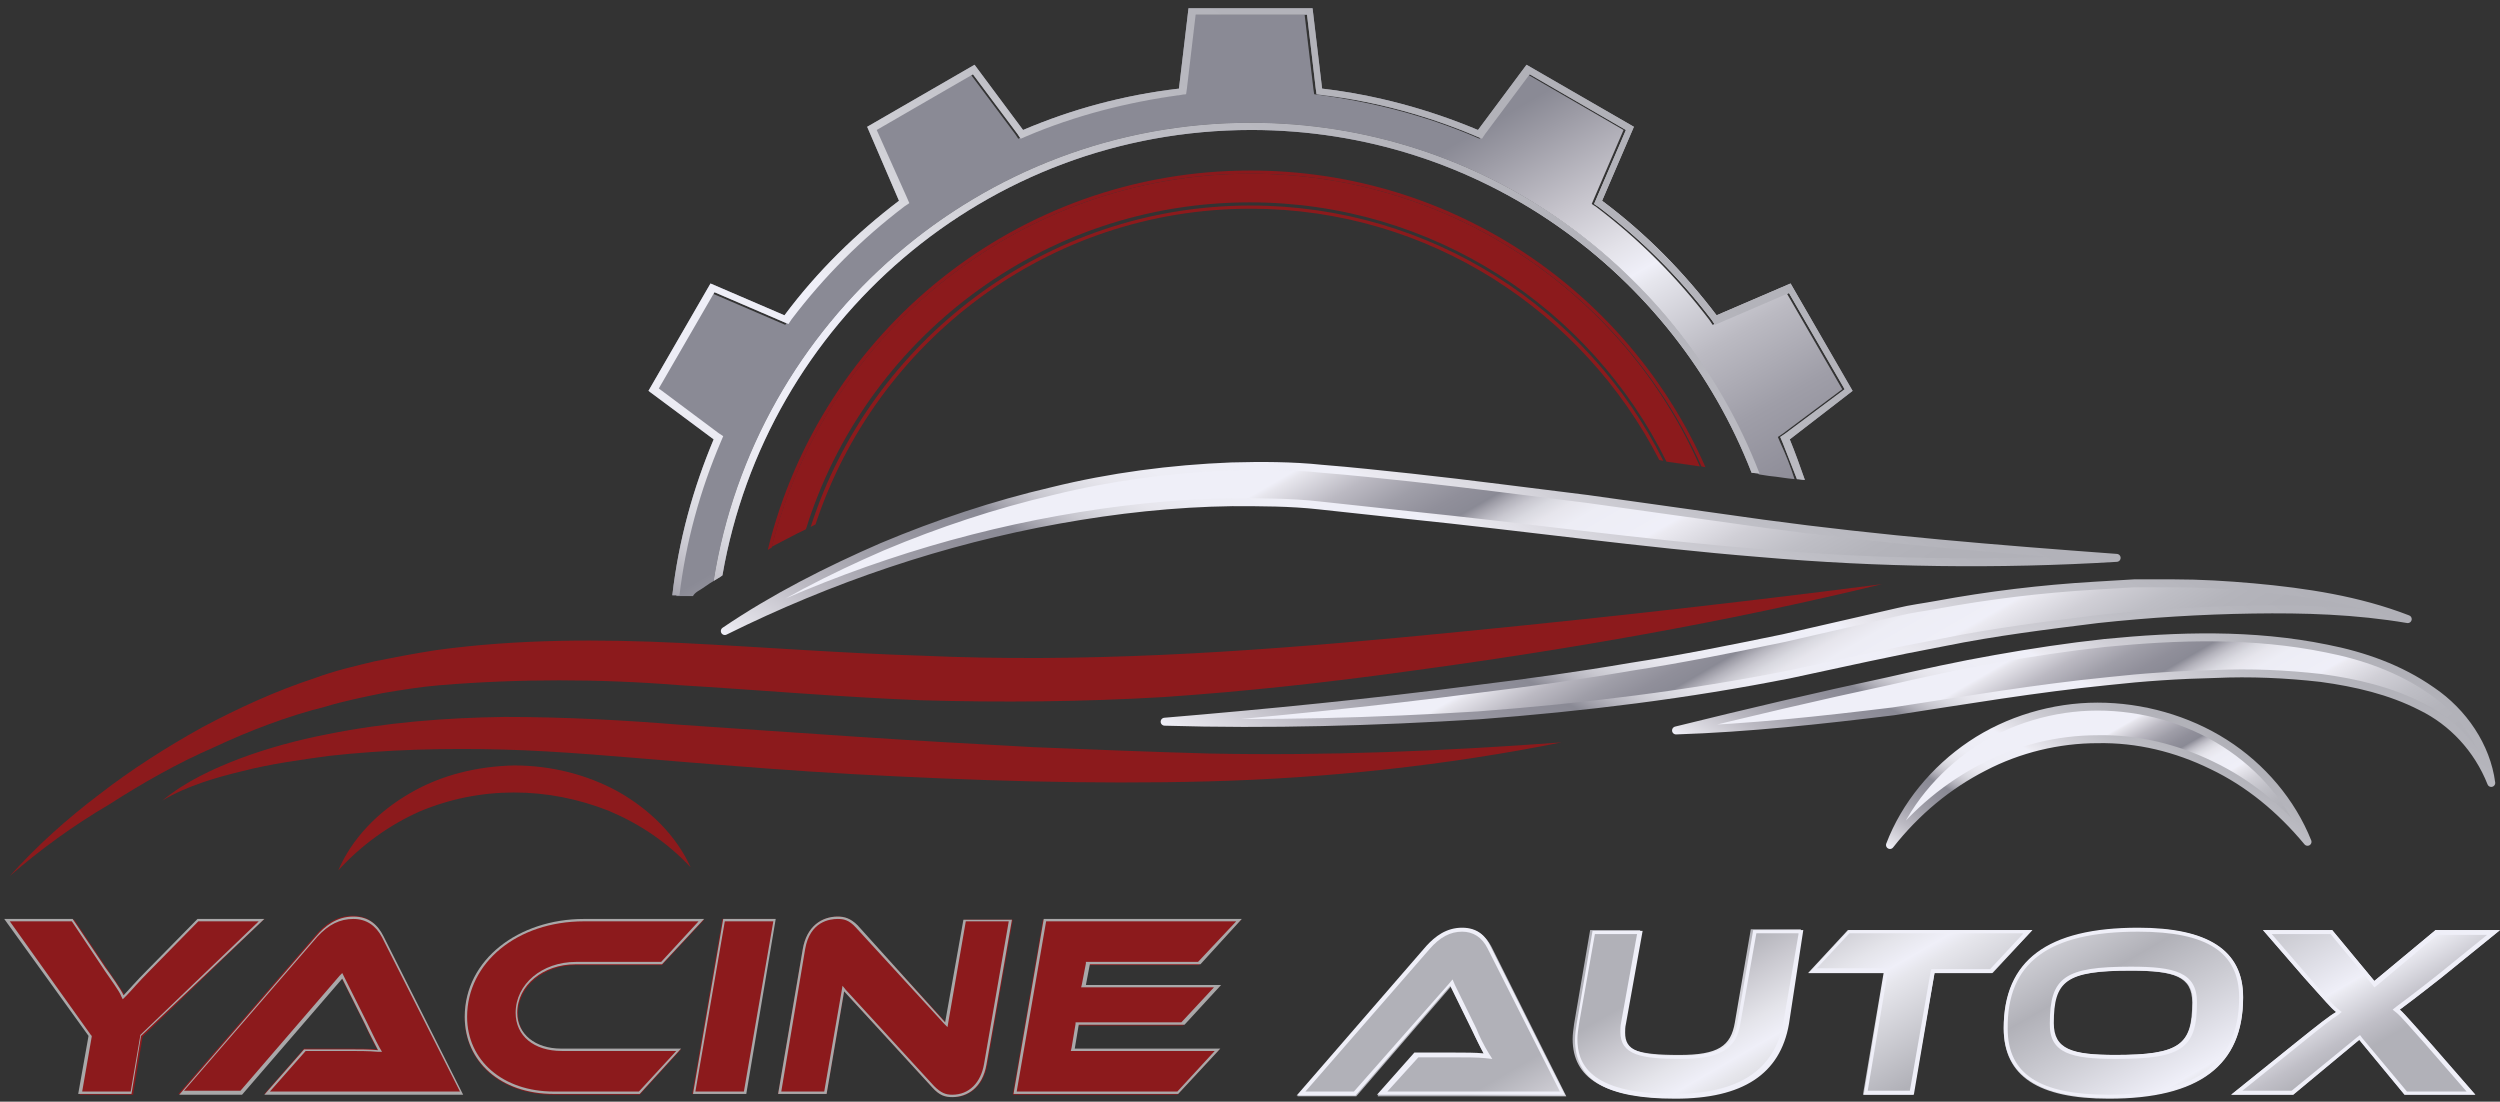 <svg width="236" height="104" viewBox="0 0 236 104" fill="none" xmlns="http://www.w3.org/2000/svg">
<rect x="0" y="0" width="236" height="104" fill="#333333" stroke="none"/>
<path d="M151.235 19.027L154.238 11.97L144.102 6.114L154.238 11.97L151.235 19.027Z" fill="url(#paint0_linear_1_7)"/>
<path d="M65.419 56.267C65.494 56.117 65.644 55.966 65.87 55.816C66.395 55.516 66.846 55.141 67.371 54.84C71.275 30.364 92.523 11.594 118.05 11.594C139.973 11.594 158.668 25.409 166.026 44.78L167.002 44.93C167.828 45.005 168.578 45.155 169.404 45.23C169.029 44.029 168.578 42.903 168.053 41.776L167.828 41.251L168.278 40.95L173.909 36.746L168.654 27.661L162.197 30.439L161.671 30.665L161.371 30.214C158.293 26.16 154.764 22.631 150.71 19.553L150.259 19.253L150.484 18.727L153.262 12.27L144.178 7.014L139.973 12.646L139.673 13.096L139.147 12.871C134.567 10.919 129.612 9.642 124.582 8.967L124.056 8.891L123.981 8.366L123.155 1.384H112.644L111.818 8.366L111.743 8.891L111.218 8.967C106.187 9.567 101.232 10.919 96.652 12.871L96.127 13.096L95.826 12.646L91.622 7.014L82.537 12.27L85.315 18.727L85.54 19.253L85.09 19.553C81.036 22.631 77.507 26.16 74.428 30.214L74.128 30.665L73.603 30.439L67.146 27.661L61.89 36.746L67.521 40.95L67.972 41.251L67.746 41.776C65.794 46.356 64.518 51.236 63.842 56.267C63.917 56.267 63.992 56.267 64.068 56.267C64.668 56.267 65.044 56.267 65.419 56.267Z" fill="url(#paint1_linear_1_7)"/>
<path d="M118.05 11.594C92.523 11.594 71.275 30.364 67.371 54.84C67.596 54.69 67.897 54.54 68.197 54.315C72.326 30.439 93.048 12.27 118.125 12.27C139.673 12.27 157.992 25.709 165.35 44.629L166.101 44.705C158.668 25.409 139.973 11.594 118.05 11.594Z" fill="url(#paint2_linear_1_7)"/>
<path d="M118.05 11.594C92.523 11.594 71.275 30.364 67.371 54.84C67.596 54.69 67.897 54.54 68.197 54.315C72.326 30.439 93.048 12.27 118.125 12.27C139.673 12.27 157.992 25.709 165.35 44.629L166.101 44.705C158.668 25.409 139.973 11.594 118.05 11.594Z" fill="url(#paint3_linear_1_7)"/>
<path d="M174.885 36.896L169.029 26.761L162.047 29.764C158.968 25.709 155.364 22.03 151.235 18.952L154.238 11.97L144.103 6.114L139.523 12.27C134.868 10.318 129.912 8.967 124.807 8.366L123.906 0.783H112.194L111.293 8.366C106.112 8.967 101.157 10.318 96.577 12.27L91.997 6.114L81.861 11.97L84.865 18.952C80.81 22.03 77.131 25.634 74.053 29.764L67.071 26.761L61.215 36.896L67.371 41.476C65.419 46.131 64.068 51.011 63.467 56.192C63.692 56.192 63.917 56.192 64.143 56.192C64.743 51.161 66.095 46.281 68.047 41.701L68.272 41.176L67.822 40.876L62.191 36.671L67.446 27.586L73.903 30.364L74.428 30.59L74.729 30.139C77.807 26.085 81.336 22.556 85.39 19.478L85.841 19.177L85.615 18.652L82.762 12.27L91.847 7.015L96.052 12.646L96.352 13.096L96.877 12.871C101.457 10.919 106.412 9.642 111.443 8.967L111.968 8.892L112.043 8.366L112.869 1.384H123.381L124.206 8.366L124.281 8.892L124.807 8.967C129.837 9.567 134.793 10.919 139.372 12.871L139.898 13.096L140.198 12.646L144.403 7.015L153.487 12.27L150.71 18.727L150.484 19.253L150.935 19.553C154.989 22.631 158.518 26.16 161.596 30.214L161.896 30.665L162.422 30.439L168.879 27.661L174.134 36.746L168.503 40.95L168.053 41.251L168.278 41.776C168.729 42.903 169.179 44.104 169.63 45.23C169.855 45.23 170.155 45.305 170.38 45.305C169.93 44.029 169.479 42.752 168.954 41.476L174.885 36.896Z" fill="url(#paint4_linear_1_7)"/>
<path d="M174.885 36.896L169.029 26.761L162.047 29.764C158.968 25.709 155.364 22.03 151.235 18.952L154.238 11.97L144.103 6.114L139.523 12.27C134.868 10.318 129.912 8.967 124.807 8.366L123.906 0.783H112.194L111.293 8.366C106.112 8.967 101.157 10.318 96.577 12.27L91.997 6.114L81.861 11.97L84.865 18.952C80.81 22.03 77.131 25.634 74.053 29.764L67.071 26.761L61.215 36.896L67.371 41.476C65.419 46.131 64.068 51.011 63.467 56.192C63.692 56.192 63.917 56.192 64.143 56.192C64.743 51.161 66.095 46.281 68.047 41.701L68.272 41.176L67.822 40.876L62.191 36.671L67.446 27.586L73.903 30.364L74.428 30.59L74.729 30.139C77.807 26.085 81.336 22.556 85.39 19.478L85.841 19.177L85.615 18.652L82.762 12.27L91.847 7.015L96.052 12.646L96.352 13.096L96.877 12.871C101.457 10.919 106.412 9.642 111.443 8.967L111.968 8.892L112.043 8.366L112.869 1.384H123.381L124.206 8.366L124.281 8.892L124.807 8.967C129.837 9.567 134.793 10.919 139.372 12.871L139.898 13.096L140.198 12.646L144.403 7.015L153.487 12.27L150.71 18.727L150.484 19.253L150.935 19.553C154.989 22.631 158.518 26.16 161.596 30.214L161.896 30.665L162.422 30.439L168.879 27.661L174.134 36.746L168.503 40.95L168.053 41.251L168.278 41.776C168.729 42.903 169.179 44.104 169.63 45.23C169.855 45.23 170.155 45.305 170.38 45.305C169.93 44.029 169.479 42.752 168.954 41.476L174.885 36.896Z" fill="url(#paint5_linear_1_7)"/>
<path d="M118.05 16.399C96.277 16.399 77.957 31.415 72.852 51.612C73.903 51.086 74.954 50.486 76.08 49.96C81.636 32.091 98.304 19.102 117.975 19.102C135.243 19.102 150.184 29.088 157.316 43.578L160.47 44.029C153.337 27.736 136.97 16.399 118.05 16.399Z" fill="#8C1A1C"/>
<path d="M118.05 19.403C98.679 19.403 82.162 32.166 76.531 49.735C76.681 49.66 76.831 49.585 76.981 49.51C82.687 32.241 98.904 19.703 118.05 19.703C134.868 19.703 149.433 29.388 156.641 43.428L157.016 43.503C149.884 29.238 135.093 19.403 118.05 19.403Z" fill="#8C1A1C"/>
<path d="M118.05 16.399C136.97 16.399 153.337 27.736 160.62 44.029L160.995 44.104C153.713 27.586 137.195 16.099 118.05 16.099C95.976 16.099 77.507 31.34 72.477 51.912C72.627 51.837 72.702 51.762 72.852 51.687C77.957 31.415 96.277 16.399 118.05 16.399Z" fill="#8B191C"/>
<path d="M0.926 82.695C3.478 79.842 6.331 77.289 9.41 74.962C12.413 72.634 15.716 70.532 19.095 68.655C22.473 66.853 26.077 65.201 29.756 64C31.558 63.324 33.51 62.874 35.387 62.423C37.264 62.048 39.216 61.672 41.168 61.372C48.826 60.321 56.635 60.321 64.293 60.697C71.951 61.072 79.534 61.672 87.042 61.898C102.133 62.574 117.149 61.597 132.315 60.171C147.406 58.744 162.572 57.093 177.663 55.141C162.872 58.744 147.781 61.372 132.69 63.399C125.107 64.451 117.524 65.276 109.866 65.802C102.208 66.252 94.55 66.328 86.892 66.102C79.234 65.802 71.576 65.126 64.068 64.676C60.314 64.375 56.56 64.225 52.806 64.225C49.052 64.225 45.298 64.375 41.619 64.676C39.742 64.826 37.94 65.126 36.138 65.427C34.336 65.802 32.459 66.177 30.732 66.703C27.128 67.604 23.6 68.955 20.221 70.532C16.767 72.034 13.464 73.91 10.31 75.938C6.857 77.965 3.779 80.217 0.926 82.695Z" fill="#8C1A1C"/>
<path d="M109.941 68.129C119.777 67.303 129.612 66.327 139.372 65.051C144.253 64.451 149.133 63.775 153.938 62.949C158.818 62.198 163.623 61.222 168.353 60.246L175.561 58.594L179.165 57.768C180.366 57.468 181.642 57.318 182.844 57.093C187.724 56.192 192.679 55.591 197.709 55.291L201.463 55.066H205.217C207.695 55.066 210.173 55.216 212.725 55.441C217.681 55.891 222.636 56.642 227.291 58.444C222.411 57.618 217.53 57.468 212.65 57.543C207.77 57.618 202.89 57.919 198.01 58.444C193.205 59.045 188.324 59.645 183.519 60.621C178.714 61.522 173.984 62.574 169.104 63.625C159.344 65.577 149.508 66.778 139.598 67.529C129.762 68.129 119.852 68.43 109.941 68.129Z" fill="url(#paint6_linear_1_7)" stroke="url(#paint7_linear_1_7)" stroke-width="0.75" stroke-miterlimit="10" stroke-linecap="round" stroke-linejoin="round"/>
<path d="M158.217 68.955C164.9 67.303 171.582 65.727 178.264 64.3C181.567 63.55 184.946 62.799 188.4 62.198C191.778 61.597 195.232 61.072 198.685 60.697C205.593 60.021 212.65 59.795 219.633 61.222C223.086 61.898 226.54 63.099 229.543 65.201C232.546 67.228 234.724 70.457 235.174 73.91C233.898 70.682 231.495 68.129 228.567 66.703C225.639 65.201 222.411 64.451 219.107 64C215.804 63.625 212.425 63.474 209.121 63.625C205.743 63.7 202.364 63.925 198.986 64.3C192.229 64.976 185.546 66.102 178.714 67.153C171.957 67.979 165.125 68.73 158.217 68.955Z" fill="url(#paint8_linear_1_7)" stroke="url(#paint9_linear_1_7)" stroke-width="0.75" stroke-miterlimit="10" stroke-linecap="round" stroke-linejoin="round"/>
<path d="M68.422 59.57C73.077 56.417 78.108 53.864 83.288 51.612C88.468 49.434 93.874 47.633 99.355 46.356C104.836 45.005 110.542 44.254 116.248 44.029C119.101 43.954 121.954 43.954 124.807 44.254C127.66 44.479 130.363 44.78 133.216 45.08C138.772 45.681 144.328 46.431 149.884 47.107L166.476 49.434C177.513 50.936 188.625 51.837 199.812 52.663C188.625 53.339 177.363 53.188 166.176 52.212C154.989 51.312 143.877 49.735 132.841 48.609C130.063 48.308 127.285 48.008 124.507 47.708C121.804 47.407 119.026 47.407 116.323 47.407C110.842 47.482 105.361 48.083 99.956 49.059C89.069 51.011 78.408 54.615 68.422 59.57Z" fill="url(#paint10_linear_1_7)" stroke="url(#paint11_linear_1_7)" stroke-width="0.75" stroke-miterlimit="10" stroke-linecap="round" stroke-linejoin="round"/>
<path d="M15.341 75.562C17.518 73.76 20.146 72.559 22.699 71.583C25.326 70.607 28.104 69.856 30.807 69.331C36.363 68.204 41.994 67.754 47.625 67.679C53.256 67.679 58.887 67.979 64.368 68.43L80.96 69.556C86.516 69.931 92.072 70.232 97.553 70.532C103.109 70.757 108.665 70.982 114.146 71.133C125.257 71.358 136.294 70.907 147.406 70.081C136.519 72.259 125.333 73.46 114.146 73.76C102.959 74.061 91.772 73.685 80.66 73.085C75.104 72.784 69.548 72.334 63.992 71.883C58.437 71.433 52.956 70.907 47.475 70.757C41.994 70.607 36.438 70.757 31.032 71.358C28.33 71.733 25.552 72.109 22.924 72.784C20.446 73.385 17.743 74.136 15.341 75.562Z" fill="#8C1A1C"/>
<path d="M31.933 82.169C33.21 79.166 35.687 76.613 38.691 74.886C41.619 73.16 45.072 72.334 48.526 72.259C51.98 72.259 55.358 73.085 58.361 74.736C61.29 76.388 63.842 78.866 65.194 81.869C62.941 79.466 60.314 77.74 57.461 76.538C54.608 75.412 51.604 74.811 48.526 74.811C45.448 74.811 42.445 75.412 39.592 76.613C36.739 77.89 34.111 79.767 31.933 82.169Z" fill="#8C1A1C"/>
<path d="M178.414 79.767C179.84 76.013 182.618 72.634 186.072 70.307C189.526 67.979 193.805 66.703 198.01 66.703C202.214 66.703 206.494 67.904 210.022 70.156C213.551 72.409 216.329 75.712 217.831 79.466C215.278 76.388 212.275 73.91 208.821 72.259C205.443 70.607 201.764 69.706 198.01 69.781C194.331 69.781 190.577 70.682 187.273 72.409C183.895 74.136 180.892 76.613 178.414 79.767Z" fill="url(#paint12_linear_1_7)" stroke="url(#paint13_linear_1_7)" stroke-width="0.75" stroke-miterlimit="10" stroke-linecap="round" stroke-linejoin="round"/>
<path d="M130.063 103.417L133.591 99.438H137.42C138.321 99.438 139.372 99.438 140.123 99.513C139.823 98.987 139.297 98.011 138.997 97.26L136.97 93.131L128.035 103.492H122.48L134.718 89.377C135.543 88.476 136.595 87.65 138.096 87.65C139.523 87.65 140.273 88.401 140.799 89.377L147.856 103.492H130.063V103.417Z" fill="url(#paint14_linear_1_7)"/>
<path d="M168.654 96.585C167.828 101.315 164.299 103.642 157.917 103.642C151.385 103.642 148.457 101.765 148.457 98.086C148.457 97.636 148.532 97.11 148.607 96.585L150.109 87.8H154.839L153.262 96.585C153.187 96.885 153.187 97.185 153.187 97.41C153.187 99.062 154.388 99.588 158.518 99.588C162.197 99.588 163.398 98.762 163.773 96.51L165.275 87.725H170.005L168.654 96.585Z" fill="url(#paint15_linear_1_7)"/>
<path d="M191.853 87.8L188.099 91.855H182.618L180.591 103.342H175.861L177.813 91.855H170.681L174.435 87.8H191.853Z" fill="url(#paint16_linear_1_7)"/>
<path d="M211.749 94.182C211.749 100.564 207.62 103.717 199.061 103.717C192.454 103.717 189.15 101.615 189.15 97.11C189.15 90.728 193.28 87.65 201.839 87.65C208.371 87.575 211.749 89.677 211.749 94.182ZM206.944 94.632C206.944 92.155 205.217 91.629 201.088 91.629C194.931 91.629 193.805 92.605 193.805 96.585C193.805 99.062 195.532 99.588 199.661 99.588C205.818 99.588 206.944 98.612 206.944 94.632Z" fill="url(#paint17_linear_1_7)"/>
<path d="M236 87.8L230.444 92.305C227.966 94.257 227.141 94.858 226.54 95.308C226.99 95.684 228.192 97.11 229.618 98.687L233.673 103.342H226.99L222.711 98.161L216.479 103.342H210.623L216.404 98.687C219.107 96.51 219.858 95.909 220.534 95.534C220.083 95.083 219.558 94.557 217.53 92.305L213.626 87.8H220.158L224.137 92.605L229.919 87.8H236Z" fill="url(#paint18_linear_1_7)"/>
<path d="M138.021 87.95C139.072 87.95 139.898 88.476 140.424 89.527L147.256 103.041H130.964L133.892 99.813H137.495C138.396 99.813 139.448 99.813 140.198 99.888L140.874 99.963L140.499 99.362C140.123 98.762 139.598 97.711 139.372 97.11L137.345 92.981L137.12 92.455L136.745 92.906L127.81 103.041H123.23L134.943 89.602C135.919 88.476 136.895 87.95 138.021 87.95ZM138.021 87.575C136.519 87.575 135.468 88.401 134.642 89.302L122.404 103.417H127.96L136.895 93.056L138.922 97.185C139.297 97.936 139.748 98.912 140.048 99.438C139.297 99.362 138.246 99.362 137.345 99.362H133.516L129.988 103.342H147.706L140.649 89.227C140.198 88.326 139.448 87.575 138.021 87.575Z" fill="#EFEFF8"/>
<path d="M169.78 88.176L168.353 96.51C167.527 101.014 164.149 103.267 157.992 103.267C149.884 103.267 148.908 100.263 148.908 98.086C148.908 97.636 148.983 97.185 149.058 96.66L150.559 88.176H154.539L153.037 96.51C152.962 96.885 152.962 97.185 152.962 97.41C152.962 99.588 154.914 99.963 158.668 99.963C162.347 99.963 163.924 99.062 164.299 96.585L165.801 88.101H169.78M170.23 87.8H165.5L163.999 96.585C163.623 98.762 162.347 99.663 158.743 99.663C154.539 99.663 153.412 99.137 153.412 97.486C153.412 97.26 153.412 96.96 153.487 96.66L155.064 87.875H150.334L148.833 96.66C148.757 97.185 148.682 97.636 148.682 98.161C148.682 101.915 151.61 103.717 158.142 103.717C164.524 103.717 168.053 101.39 168.879 96.66L170.23 87.8Z" fill="#EFEFF8"/>
<path d="M190.952 88.176L187.874 91.479H182.618H182.318L182.243 91.779L180.291 102.966H176.312L178.189 91.855L178.264 91.404H177.813H171.507L174.585 88.101H190.952M191.853 87.8H174.51L170.756 91.855H177.888L175.936 103.342H180.666L182.618 91.855H188.024L191.853 87.8Z" fill="#EFEFF8"/>
<path d="M201.839 87.95C208.371 87.95 211.374 89.903 211.374 94.182C211.374 100.339 207.32 103.342 199.061 103.342C192.529 103.342 189.526 101.39 189.526 97.11C189.451 90.879 193.355 87.95 201.839 87.95ZM199.737 99.963C205.968 99.963 207.395 98.987 207.395 94.632C207.395 91.779 205.292 91.254 201.163 91.254C194.931 91.254 193.505 92.23 193.505 96.585C193.43 99.438 195.532 99.963 199.737 99.963ZM201.839 87.575C193.28 87.575 189.15 90.653 189.15 97.035C189.15 101.54 192.454 103.642 199.061 103.642C207.62 103.642 211.749 100.564 211.749 94.107C211.749 89.677 208.371 87.575 201.839 87.575ZM199.737 99.588C195.607 99.588 193.88 99.062 193.88 96.585C193.88 92.605 195.007 91.629 201.163 91.629C205.292 91.629 207.019 92.155 207.019 94.632C206.944 98.612 205.818 99.588 199.737 99.588Z" fill="#EFEFF8"/>
<path d="M234.874 88.176L230.144 92.005C227.666 93.957 226.84 94.557 226.24 95.008L225.864 95.308L226.24 95.609C226.615 95.909 227.591 97.035 228.792 98.386L229.318 98.987L232.847 103.041H227.216L223.011 98.011L222.786 97.711L222.486 97.936L216.329 102.966H211.674L216.629 98.987C219.407 96.735 220.083 96.209 220.684 95.834L221.059 95.534L220.684 95.233C220.233 94.858 219.783 94.332 217.756 92.005L214.452 88.176H220.008L223.912 92.906L224.137 93.206L224.438 92.981L230.069 88.251H234.874M236 87.8H229.919L224.137 92.605L220.158 87.8H213.626L217.53 92.305C219.558 94.557 220.008 95.158 220.534 95.534C219.858 95.984 219.107 96.51 216.404 98.687L210.623 103.342H216.479L222.711 98.161L226.99 103.342H233.673L229.618 98.687C228.192 97.11 226.99 95.684 226.54 95.308C227.141 94.858 227.966 94.257 230.444 92.305L236 87.8Z" fill="#EFEFF8"/>
<path d="M24.951 86.749L13.464 97.861L12.563 103.342H7.533L8.509 97.861L0.55 86.824H7.007L10.085 91.404C10.461 92.005 11.587 93.506 11.812 94.032C12.263 93.581 12.863 92.831 14.29 91.404L18.794 86.824H24.951V86.749Z" fill="#8C1A1C"/>
<path d="M24.951 103.267L28.705 98.987H32.759C33.735 98.987 34.862 98.987 35.612 99.062C35.237 98.462 34.786 97.486 34.411 96.66L32.234 92.305L22.774 103.267H16.842L29.756 88.326C30.582 87.35 31.708 86.449 33.285 86.449C34.786 86.449 35.612 87.275 36.138 88.326L43.646 103.267H24.951Z" fill="#8C1A1C"/>
<path d="M64.293 99.062L60.389 103.342H52.28C47.25 103.342 43.871 100.263 43.871 96.059C43.871 90.653 48.977 86.824 55.133 86.824H66.47L62.491 91.104H54.382C51.379 91.104 48.901 93.056 48.901 95.684C48.901 97.711 50.553 99.062 53.031 99.062H64.293Z" fill="#8C1A1C"/>
<path d="M70.374 103.267H65.344L68.197 86.749H73.152L70.374 103.267Z" fill="#8C1A1C"/>
<path d="M88.018 102.666L79.684 93.581L78.032 103.267H73.453L75.78 89.602C76.155 87.425 77.582 86.524 79.084 86.524C79.684 86.524 80.285 86.674 80.96 87.425L89.294 96.51L91.021 86.824H95.601L93.198 100.489C92.823 102.666 91.397 103.567 89.97 103.567C89.219 103.567 88.694 103.417 88.018 102.666Z" fill="#8C1A1C"/>
<path d="M115.122 99.062L111.143 103.342H95.601L98.454 86.824H117.149L113.17 91.104H102.734L102.358 93.056H115.122L111.668 96.81H101.682L101.307 99.062H115.122Z" fill="#8C1A1C"/>
<path d="M24.425 86.974L13.314 97.636L13.239 97.711V97.786L12.338 103.041H7.758L8.659 97.861V97.786L8.584 97.711L0.926 86.974H6.782L9.785 91.479L9.935 91.704C10.386 92.38 11.287 93.581 11.437 94.032L11.587 94.332L11.812 94.107L11.962 93.957C12.413 93.506 13.013 92.755 14.29 91.479L18.719 86.974H24.425ZM24.951 86.749H18.644L14.14 91.329C12.713 92.755 12.112 93.506 11.662 93.957C11.437 93.431 10.386 91.93 9.935 91.329L6.857 86.749H0.4L8.358 97.786L7.382 103.267H12.413L13.314 97.786L24.951 86.749Z" fill="#A9A8A9"/>
<path d="M33.36 86.749C34.561 86.749 35.462 87.35 36.063 88.476L43.421 103.041H25.477L28.855 99.212H32.759C33.735 99.212 34.862 99.212 35.612 99.287H36.063L35.838 98.912C35.462 98.236 34.937 97.11 34.636 96.51L32.459 92.155L32.309 91.855L32.084 92.08L22.699 102.966H17.368L29.981 88.401C31.032 87.275 32.084 86.749 33.36 86.749ZM33.36 86.524C31.783 86.524 30.657 87.425 29.831 88.401L16.918 103.342H22.849L32.309 92.38L34.486 96.735C34.862 97.561 35.387 98.537 35.687 99.137C34.937 99.062 33.81 99.062 32.834 99.062H28.705L24.951 103.342H43.721L36.213 88.401C35.687 87.35 34.862 86.524 33.36 86.524Z" fill="#A9A8A9"/>
<path d="M65.945 86.974L62.416 90.803H54.382C51.154 90.803 48.676 92.906 48.676 95.609C48.676 97.786 50.403 99.212 53.031 99.212H63.842L60.314 103.041H52.28C47.475 103.041 44.096 100.113 44.096 95.984C44.096 90.879 48.826 86.974 55.133 86.974H65.945ZM66.47 86.749H55.133C48.977 86.749 43.871 90.578 43.871 95.984C43.871 100.188 47.25 103.267 52.28 103.267H60.389L64.293 98.987H52.956C50.553 98.987 48.826 97.636 48.826 95.609C48.826 92.981 51.304 91.029 54.307 91.029H62.491L66.47 86.749Z" fill="#A9A8A9"/>
<path d="M73.002 86.974L70.224 103.041H65.644L68.422 86.974H73.002ZM73.227 86.749H68.272L65.419 103.267H70.449L73.227 86.749Z" fill="#A9A8A9"/>
<path d="M79.084 86.749C79.609 86.749 80.135 86.824 80.81 87.575L89.144 96.66L89.445 96.96L89.52 96.51L91.171 86.974H95.226L92.898 100.414C92.598 102.216 91.472 103.342 89.895 103.342C89.294 103.342 88.844 103.192 88.168 102.516L79.834 93.431L79.534 93.056L79.459 93.506L77.807 103.041H73.753L76.005 89.602C76.456 86.974 78.333 86.749 79.084 86.749ZM79.084 86.524C77.582 86.524 76.155 87.425 75.78 89.602L73.453 103.267H78.032L79.684 93.581L88.018 102.666C88.694 103.417 89.219 103.567 89.895 103.567C91.322 103.567 92.748 102.666 93.123 100.489L95.526 86.824H90.946L89.219 96.51L80.96 87.35C80.285 86.674 79.684 86.524 79.084 86.524Z" fill="#A9A8A9"/>
<path d="M116.698 86.974L113.095 90.803H102.734H102.508V90.954L102.133 92.906L102.058 93.206H102.358H114.596L111.518 96.51H101.682H101.532V96.66L101.157 98.912L101.082 99.212H101.382H114.671L111.143 103.041H95.976L98.754 86.974H116.698ZM117.224 86.749H98.529L95.676 103.267H111.218L115.197 98.987H101.457L101.833 96.735H111.818L115.272 92.981H102.508L102.884 91.029H113.32L117.224 86.749Z" fill="#A9A8A9"/>
<defs>
<linearGradient id="paint0_linear_1_7" x1="148.044" y1="7.399" x2="186.846" y2="74.607" gradientUnits="userSpaceOnUse">
<stop stop-color="#8A8A95"/>
<stop offset="0.041" stop-color="#9C9BA5"/>
<stop offset="0.135" stop-color="#C6C4CC"/>
<stop offset="0.207" stop-color="#E3E2E9"/>
<stop offset="0.247" stop-color="#EFEFF8"/>
<stop offset="0.265" stop-color="#E6E6ED"/>
<stop offset="0.372" stop-color="#BBBAC2"/>
<stop offset="0.467" stop-color="#9F9EA8"/>
<stop offset="0.547" stop-color="#908F9A"/>
<stop offset="0.601" stop-color="#8A8A95"/>
<stop offset="0.613" stop-color="#9F9EA8"/>
<stop offset="0.629" stop-color="#B5B4BD"/>
<stop offset="0.648" stop-color="#C9C8D0"/>
<stop offset="0.67" stop-color="#D9D9E0"/>
<stop offset="0.696" stop-color="#E6E5EC"/>
<stop offset="0.734" stop-color="#EDEDF5"/>
<stop offset="0.838" stop-color="#EFEFF8"/>
<stop offset="0.844" stop-color="#ECECF4"/>
<stop offset="0.948" stop-color="#C0C0C7"/>
<stop offset="1" stop-color="#B1B1B8"/>
</linearGradient>
<linearGradient id="paint1_linear_1_7" x1="109.372" y1="29.726" x2="148.175" y2="96.934" gradientUnits="userSpaceOnUse">
<stop stop-color="#8A8A95"/>
<stop offset="0.041" stop-color="#9C9BA5"/>
<stop offset="0.135" stop-color="#C6C4CC"/>
<stop offset="0.207" stop-color="#E3E2E9"/>
<stop offset="0.247" stop-color="#EFEFF8"/>
<stop offset="0.265" stop-color="#E6E6ED"/>
<stop offset="0.372" stop-color="#BBBAC2"/>
<stop offset="0.467" stop-color="#9F9EA8"/>
<stop offset="0.547" stop-color="#908F9A"/>
<stop offset="0.601" stop-color="#8A8A95"/>
<stop offset="0.613" stop-color="#9F9EA8"/>
<stop offset="0.629" stop-color="#B5B4BD"/>
<stop offset="0.648" stop-color="#C9C8D0"/>
<stop offset="0.67" stop-color="#D9D9E0"/>
<stop offset="0.696" stop-color="#E6E5EC"/>
<stop offset="0.734" stop-color="#EDEDF5"/>
<stop offset="0.838" stop-color="#EFEFF8"/>
<stop offset="0.844" stop-color="#ECECF4"/>
<stop offset="0.948" stop-color="#C0C0C7"/>
<stop offset="1" stop-color="#B1B1B8"/>
</linearGradient>
<linearGradient id="paint2_linear_1_7" x1="106.462" y1="31.407" x2="145.265" y2="98.614" gradientUnits="userSpaceOnUse">
<stop stop-color="#8A8A95"/>
<stop offset="0.041" stop-color="#9C9BA5"/>
<stop offset="0.135" stop-color="#C6C4CC"/>
<stop offset="0.207" stop-color="#E3E2E9"/>
<stop offset="0.247" stop-color="#EFEFF8"/>
<stop offset="0.265" stop-color="#E6E6ED"/>
<stop offset="0.372" stop-color="#BBBAC2"/>
<stop offset="0.467" stop-color="#9F9EA8"/>
<stop offset="0.547" stop-color="#908F9A"/>
<stop offset="0.601" stop-color="#8A8A95"/>
<stop offset="0.613" stop-color="#9F9EA8"/>
<stop offset="0.629" stop-color="#B5B4BD"/>
<stop offset="0.648" stop-color="#C9C8D0"/>
<stop offset="0.67" stop-color="#D9D9E0"/>
<stop offset="0.696" stop-color="#E6E5EC"/>
<stop offset="0.734" stop-color="#EDEDF5"/>
<stop offset="0.838" stop-color="#EFEFF8"/>
<stop offset="0.844" stop-color="#ECECF4"/>
<stop offset="0.948" stop-color="#C0C0C7"/>
<stop offset="1" stop-color="#B1B1B8"/>
</linearGradient>
<linearGradient id="paint3_linear_1_7" x1="78.761" y1="112.149" x2="140.995" y2="4.357" gradientUnits="userSpaceOnUse">
<stop stop-color="#EFEFF8"/>
<stop offset="0.015" stop-color="#E6E6ED"/>
<stop offset="0.108" stop-color="#BBBAC2"/>
<stop offset="0.191" stop-color="#9F9EA8"/>
<stop offset="0.26" stop-color="#908F9A"/>
<stop offset="0.307" stop-color="#8A8A95"/>
<stop offset="0.322" stop-color="#9F9EA8"/>
<stop offset="0.341" stop-color="#B5B4BD"/>
<stop offset="0.363" stop-color="#C9C8D0"/>
<stop offset="0.389" stop-color="#D9D9E0"/>
<stop offset="0.42" stop-color="#E6E5EC"/>
<stop offset="0.465" stop-color="#EDEDF5"/>
<stop offset="0.589" stop-color="#EFEFF8"/>
<stop offset="0.601" stop-color="#EBEBF2"/>
<stop offset="0.701" stop-color="#D0D0D6"/>
<stop offset="0.802" stop-color="#BEBEC5"/>
<stop offset="0.901" stop-color="#B4B4BB"/>
<stop offset="1" stop-color="#B1B1B8"/>
</linearGradient>
<linearGradient id="paint4_linear_1_7" x1="109.413" y1="29.703" x2="148.215" y2="96.911" gradientUnits="userSpaceOnUse">
<stop stop-color="#8A8A95"/>
<stop offset="0.041" stop-color="#9C9BA5"/>
<stop offset="0.135" stop-color="#C6C4CC"/>
<stop offset="0.207" stop-color="#E3E2E9"/>
<stop offset="0.247" stop-color="#EFEFF8"/>
<stop offset="0.265" stop-color="#E6E6ED"/>
<stop offset="0.372" stop-color="#BBBAC2"/>
<stop offset="0.467" stop-color="#9F9EA8"/>
<stop offset="0.547" stop-color="#908F9A"/>
<stop offset="0.601" stop-color="#8A8A95"/>
<stop offset="0.613" stop-color="#9F9EA8"/>
<stop offset="0.629" stop-color="#B5B4BD"/>
<stop offset="0.648" stop-color="#C9C8D0"/>
<stop offset="0.67" stop-color="#D9D9E0"/>
<stop offset="0.696" stop-color="#E6E5EC"/>
<stop offset="0.734" stop-color="#EDEDF5"/>
<stop offset="0.838" stop-color="#EFEFF8"/>
<stop offset="0.844" stop-color="#ECECF4"/>
<stop offset="0.948" stop-color="#C0C0C7"/>
<stop offset="1" stop-color="#B1B1B8"/>
</linearGradient>
<linearGradient id="paint5_linear_1_7" x1="75.711" y1="110.388" x2="137.944" y2="2.596" gradientUnits="userSpaceOnUse">
<stop stop-color="#EFEFF8"/>
<stop offset="0.015" stop-color="#E6E6ED"/>
<stop offset="0.108" stop-color="#BBBAC2"/>
<stop offset="0.191" stop-color="#9F9EA8"/>
<stop offset="0.26" stop-color="#908F9A"/>
<stop offset="0.307" stop-color="#8A8A95"/>
<stop offset="0.322" stop-color="#9F9EA8"/>
<stop offset="0.341" stop-color="#B5B4BD"/>
<stop offset="0.363" stop-color="#C9C8D0"/>
<stop offset="0.389" stop-color="#D9D9E0"/>
<stop offset="0.42" stop-color="#E6E5EC"/>
<stop offset="0.465" stop-color="#EDEDF5"/>
<stop offset="0.589" stop-color="#EFEFF8"/>
<stop offset="0.601" stop-color="#EBEBF2"/>
<stop offset="0.701" stop-color="#D0D0D6"/>
<stop offset="0.802" stop-color="#BEBEC5"/>
<stop offset="0.901" stop-color="#B4B4BB"/>
<stop offset="1" stop-color="#B1B1B8"/>
</linearGradient>
<linearGradient id="paint6_linear_1_7" x1="161.929" y1="51.666" x2="177.571" y2="78.759" gradientUnits="userSpaceOnUse">
<stop stop-color="#EFEFF8"/>
<stop offset="0.016" stop-color="#E6E5EC"/>
<stop offset="0.109" stop-color="#BBB9C2"/>
<stop offset="0.191" stop-color="#9F9EA8"/>
<stop offset="0.26" stop-color="#908F9A"/>
<stop offset="0.307" stop-color="#8A8A95"/>
<stop offset="0.322" stop-color="#9F9EA8"/>
<stop offset="0.341" stop-color="#B5B4BD"/>
<stop offset="0.363" stop-color="#C9C8D0"/>
<stop offset="0.389" stop-color="#D9D9E0"/>
<stop offset="0.42" stop-color="#E6E5EC"/>
<stop offset="0.465" stop-color="#EDEDF5"/>
<stop offset="0.589" stop-color="#EFEFF8"/>
<stop offset="0.602" stop-color="#EBEAF1"/>
<stop offset="0.702" stop-color="#D0CFD6"/>
<stop offset="0.802" stop-color="#BEBEC5"/>
<stop offset="0.901" stop-color="#B4B4BB"/>
<stop offset="1" stop-color="#B1B1B8"/>
</linearGradient>
<linearGradient id="paint7_linear_1_7" x1="151.689" y1="92.531" x2="185.522" y2="33.93" gradientUnits="userSpaceOnUse">
<stop stop-color="#EFEFF8"/>
<stop offset="0.016" stop-color="#E6E5EC"/>
<stop offset="0.109" stop-color="#BBB9C2"/>
<stop offset="0.191" stop-color="#9F9EA8"/>
<stop offset="0.26" stop-color="#908F9A"/>
<stop offset="0.307" stop-color="#8A8A95"/>
<stop offset="0.322" stop-color="#9F9EA8"/>
<stop offset="0.341" stop-color="#B5B4BD"/>
<stop offset="0.363" stop-color="#C9C8D0"/>
<stop offset="0.389" stop-color="#D9D9E0"/>
<stop offset="0.42" stop-color="#E6E5EC"/>
<stop offset="0.465" stop-color="#EDEDF5"/>
<stop offset="0.589" stop-color="#EFEFF8"/>
<stop offset="0.602" stop-color="#EBEAF1"/>
<stop offset="0.702" stop-color="#D0CFD6"/>
<stop offset="0.802" stop-color="#BEBEC5"/>
<stop offset="0.901" stop-color="#B4B4BB"/>
<stop offset="1" stop-color="#B1B1B8"/>
</linearGradient>
<linearGradient id="paint8_linear_1_7" x1="191.398" y1="61.334" x2="204.7" y2="84.374" gradientUnits="userSpaceOnUse">
<stop stop-color="#EFEFF8"/>
<stop offset="0.016" stop-color="#E6E5EC"/>
<stop offset="0.109" stop-color="#BBB9C2"/>
<stop offset="0.191" stop-color="#9F9EA8"/>
<stop offset="0.26" stop-color="#908F9A"/>
<stop offset="0.307" stop-color="#8A8A95"/>
<stop offset="0.322" stop-color="#9F9EA8"/>
<stop offset="0.341" stop-color="#B5B4BD"/>
<stop offset="0.363" stop-color="#C9C8D0"/>
<stop offset="0.389" stop-color="#D9D9E0"/>
<stop offset="0.42" stop-color="#E6E5EC"/>
<stop offset="0.465" stop-color="#EDEDF5"/>
<stop offset="0.589" stop-color="#EFEFF8"/>
<stop offset="0.602" stop-color="#EBEAF1"/>
<stop offset="0.702" stop-color="#D0CFD6"/>
<stop offset="0.802" stop-color="#BEBEC5"/>
<stop offset="0.901" stop-color="#B4B4BB"/>
<stop offset="1" stop-color="#B1B1B8"/>
</linearGradient>
<linearGradient id="paint9_linear_1_7" x1="188" y1="86.475" x2="207.83" y2="52.129" gradientUnits="userSpaceOnUse">
<stop stop-color="#EFEFF8"/>
<stop offset="0.016" stop-color="#E6E5EC"/>
<stop offset="0.109" stop-color="#BBB9C2"/>
<stop offset="0.191" stop-color="#9F9EA8"/>
<stop offset="0.26" stop-color="#908F9A"/>
<stop offset="0.307" stop-color="#8A8A95"/>
<stop offset="0.322" stop-color="#9F9EA8"/>
<stop offset="0.341" stop-color="#B5B4BD"/>
<stop offset="0.363" stop-color="#C9C8D0"/>
<stop offset="0.389" stop-color="#D9D9E0"/>
<stop offset="0.42" stop-color="#E6E5EC"/>
<stop offset="0.465" stop-color="#EDEDF5"/>
<stop offset="0.589" stop-color="#EFEFF8"/>
<stop offset="0.602" stop-color="#EBEAF1"/>
<stop offset="0.702" stop-color="#D0CFD6"/>
<stop offset="0.802" stop-color="#BEBEC5"/>
<stop offset="0.901" stop-color="#B4B4BB"/>
<stop offset="1" stop-color="#B1B1B8"/>
</linearGradient>
<linearGradient id="paint10_linear_1_7" x1="126.083" y1="42.19" x2="144.746" y2="74.515" gradientUnits="userSpaceOnUse">
<stop stop-color="#EFEFF8"/>
<stop offset="0.016" stop-color="#E6E5EC"/>
<stop offset="0.109" stop-color="#BBB9C2"/>
<stop offset="0.191" stop-color="#9F9EA8"/>
<stop offset="0.26" stop-color="#908F9A"/>
<stop offset="0.307" stop-color="#8A8A95"/>
<stop offset="0.322" stop-color="#9F9EA8"/>
<stop offset="0.341" stop-color="#B5B4BD"/>
<stop offset="0.363" stop-color="#C9C8D0"/>
<stop offset="0.389" stop-color="#D9D9E0"/>
<stop offset="0.42" stop-color="#E6E5EC"/>
<stop offset="0.465" stop-color="#EDEDF5"/>
<stop offset="0.589" stop-color="#EFEFF8"/>
<stop offset="0.602" stop-color="#EBEAF1"/>
<stop offset="0.702" stop-color="#D0CFD6"/>
<stop offset="0.802" stop-color="#BEBEC5"/>
<stop offset="0.901" stop-color="#B4B4BB"/>
<stop offset="1" stop-color="#B1B1B8"/>
</linearGradient>
<linearGradient id="paint11_linear_1_7" x1="116.026" y1="87.372" x2="152.169" y2="24.77" gradientUnits="userSpaceOnUse">
<stop stop-color="#EFEFF8"/>
<stop offset="0.016" stop-color="#E6E5EC"/>
<stop offset="0.109" stop-color="#BBB9C2"/>
<stop offset="0.191" stop-color="#9F9EA8"/>
<stop offset="0.26" stop-color="#908F9A"/>
<stop offset="0.307" stop-color="#8A8A95"/>
<stop offset="0.322" stop-color="#9F9EA8"/>
<stop offset="0.341" stop-color="#B5B4BD"/>
<stop offset="0.363" stop-color="#C9C8D0"/>
<stop offset="0.389" stop-color="#D9D9E0"/>
<stop offset="0.42" stop-color="#E6E5EC"/>
<stop offset="0.465" stop-color="#EDEDF5"/>
<stop offset="0.589" stop-color="#EFEFF8"/>
<stop offset="0.602" stop-color="#EBEAF1"/>
<stop offset="0.702" stop-color="#D0CFD6"/>
<stop offset="0.802" stop-color="#BEBEC5"/>
<stop offset="0.901" stop-color="#B4B4BB"/>
<stop offset="1" stop-color="#B1B1B8"/>
</linearGradient>
<linearGradient id="paint12_linear_1_7" x1="193.931" y1="72.203" x2="201.368" y2="85.086" gradientUnits="userSpaceOnUse">
<stop stop-color="#EFEFF8"/>
<stop offset="0.016" stop-color="#E6E5EC"/>
<stop offset="0.109" stop-color="#BBB9C2"/>
<stop offset="0.191" stop-color="#9F9EA8"/>
<stop offset="0.26" stop-color="#908F9A"/>
<stop offset="0.307" stop-color="#8A8A95"/>
<stop offset="0.322" stop-color="#9F9EA8"/>
<stop offset="0.341" stop-color="#B5B4BD"/>
<stop offset="0.363" stop-color="#C9C8D0"/>
<stop offset="0.389" stop-color="#D9D9E0"/>
<stop offset="0.42" stop-color="#E6E5EC"/>
<stop offset="0.465" stop-color="#EDEDF5"/>
<stop offset="0.589" stop-color="#EFEFF8"/>
<stop offset="0.602" stop-color="#EBEAF1"/>
<stop offset="0.702" stop-color="#D0CFD6"/>
<stop offset="0.802" stop-color="#BEBEC5"/>
<stop offset="0.901" stop-color="#B4B4BB"/>
<stop offset="1" stop-color="#B1B1B8"/>
</linearGradient>
<linearGradient id="paint13_linear_1_7" x1="192.88" y1="88.46" x2="205.231" y2="67.067" gradientUnits="userSpaceOnUse">
<stop stop-color="#EFEFF8"/>
<stop offset="0.016" stop-color="#E6E5EC"/>
<stop offset="0.109" stop-color="#BBB9C2"/>
<stop offset="0.191" stop-color="#9F9EA8"/>
<stop offset="0.26" stop-color="#908F9A"/>
<stop offset="0.307" stop-color="#8A8A95"/>
<stop offset="0.322" stop-color="#9F9EA8"/>
<stop offset="0.341" stop-color="#B5B4BD"/>
<stop offset="0.363" stop-color="#C9C8D0"/>
<stop offset="0.389" stop-color="#D9D9E0"/>
<stop offset="0.42" stop-color="#E6E5EC"/>
<stop offset="0.465" stop-color="#EDEDF5"/>
<stop offset="0.589" stop-color="#EFEFF8"/>
<stop offset="0.602" stop-color="#EBEAF1"/>
<stop offset="0.702" stop-color="#D0CFD6"/>
<stop offset="0.802" stop-color="#BEBEC5"/>
<stop offset="0.901" stop-color="#B4B4BB"/>
<stop offset="1" stop-color="#B1B1B8"/>
</linearGradient>
<linearGradient id="paint14_linear_1_7" x1="172.412" y1="83.877" x2="191.751" y2="117.373" gradientUnits="userSpaceOnUse">
<stop stop-color="#B1B1B8"/>
<stop offset="0.084" stop-color="#C9C8CF"/>
<stop offset="0.188" stop-color="#E4E4EA"/>
<stop offset="0.247" stop-color="#EFEFF8"/>
<stop offset="0.281" stop-color="#E6E6EC"/>
<stop offset="0.52" stop-color="#B1B1B8"/>
<stop offset="0.671" stop-color="#CECED5"/>
<stop offset="0.838" stop-color="#EFEFF8"/>
<stop offset="0.847" stop-color="#EBEBF2"/>
<stop offset="0.949" stop-color="#C0BFC7"/>
<stop offset="1" stop-color="#B1B1B8"/>
</linearGradient>
<linearGradient id="paint15_linear_1_7" x1="172.412" y1="83.876" x2="191.751" y2="117.373" gradientUnits="userSpaceOnUse">
<stop stop-color="#B1B1B8"/>
<stop offset="0.084" stop-color="#C9C8CF"/>
<stop offset="0.188" stop-color="#E4E4EA"/>
<stop offset="0.247" stop-color="#EFEFF8"/>
<stop offset="0.281" stop-color="#E6E6EC"/>
<stop offset="0.52" stop-color="#B1B1B8"/>
<stop offset="0.671" stop-color="#CECED5"/>
<stop offset="0.838" stop-color="#EFEFF8"/>
<stop offset="0.847" stop-color="#EBEBF2"/>
<stop offset="0.949" stop-color="#C0BFC7"/>
<stop offset="1" stop-color="#B1B1B8"/>
</linearGradient>
<linearGradient id="paint16_linear_1_7" x1="172.412" y1="83.876" x2="191.751" y2="117.373" gradientUnits="userSpaceOnUse">
<stop stop-color="#B1B1B8"/>
<stop offset="0.084" stop-color="#C9C8CF"/>
<stop offset="0.188" stop-color="#E4E4EA"/>
<stop offset="0.247" stop-color="#EFEFF8"/>
<stop offset="0.281" stop-color="#E6E6EC"/>
<stop offset="0.52" stop-color="#B1B1B8"/>
<stop offset="0.671" stop-color="#CECED5"/>
<stop offset="0.838" stop-color="#EFEFF8"/>
<stop offset="0.847" stop-color="#EBEBF2"/>
<stop offset="0.949" stop-color="#C0BFC7"/>
<stop offset="1" stop-color="#B1B1B8"/>
</linearGradient>
<linearGradient id="paint17_linear_1_7" x1="172.412" y1="83.876" x2="191.751" y2="117.373" gradientUnits="userSpaceOnUse">
<stop stop-color="#B1B1B8"/>
<stop offset="0.084" stop-color="#C9C8CF"/>
<stop offset="0.188" stop-color="#E4E4EA"/>
<stop offset="0.247" stop-color="#EFEFF8"/>
<stop offset="0.281" stop-color="#E6E6EC"/>
<stop offset="0.52" stop-color="#B1B1B8"/>
<stop offset="0.671" stop-color="#CECED5"/>
<stop offset="0.838" stop-color="#EFEFF8"/>
<stop offset="0.847" stop-color="#EBEBF2"/>
<stop offset="0.949" stop-color="#C0BFC7"/>
<stop offset="1" stop-color="#B1B1B8"/>
</linearGradient>
<linearGradient id="paint18_linear_1_7" x1="172.412" y1="83.876" x2="191.751" y2="117.373" gradientUnits="userSpaceOnUse">
<stop stop-color="#B1B1B8"/>
<stop offset="0.084" stop-color="#C9C8CF"/>
<stop offset="0.188" stop-color="#E4E4EA"/>
<stop offset="0.247" stop-color="#EFEFF8"/>
<stop offset="0.281" stop-color="#E6E6EC"/>
<stop offset="0.52" stop-color="#B1B1B8"/>
<stop offset="0.671" stop-color="#CECED5"/>
<stop offset="0.838" stop-color="#EFEFF8"/>
<stop offset="0.847" stop-color="#EBEBF2"/>
<stop offset="0.949" stop-color="#C0BFC7"/>
<stop offset="1" stop-color="#B1B1B8"/>
</linearGradient>
</defs>
</svg>
